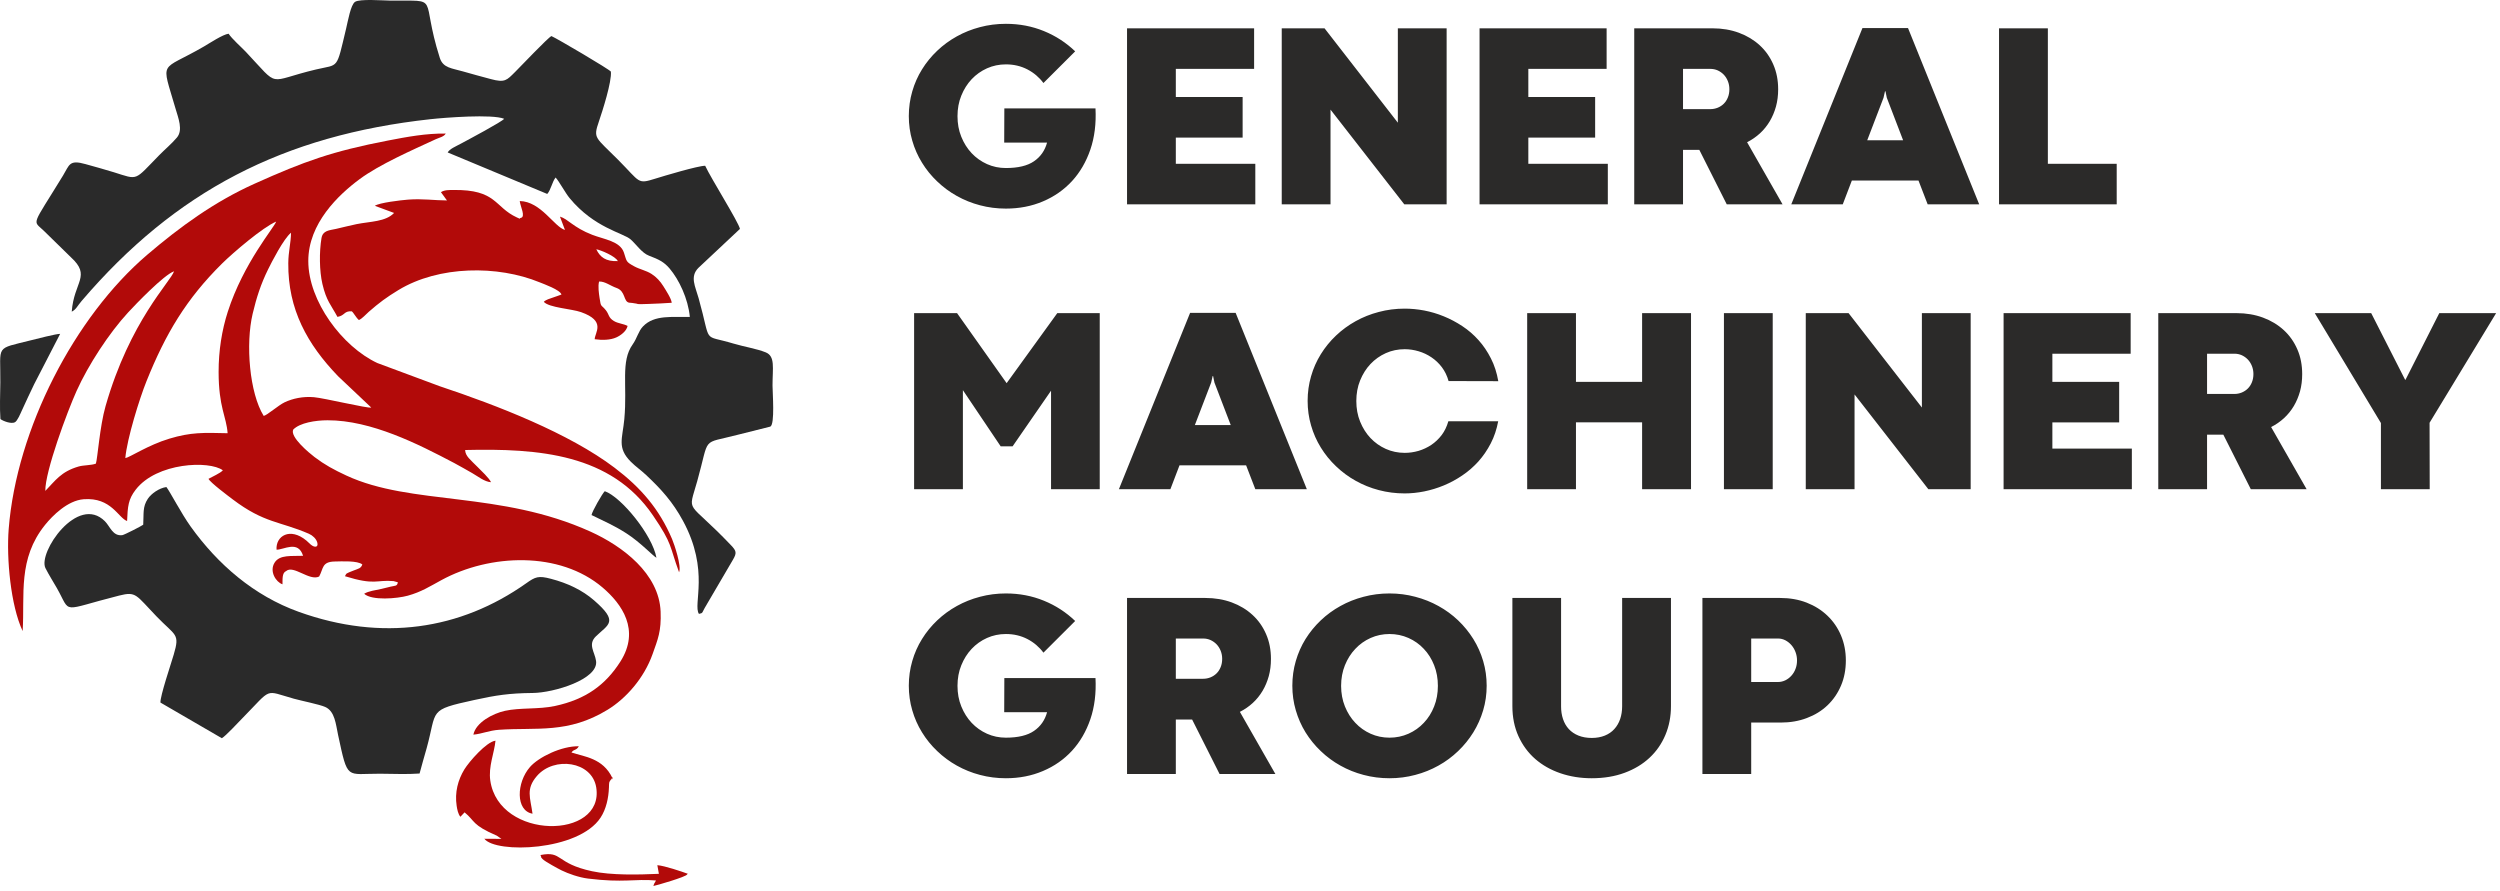 <svg width="216" height="77" viewBox="0 0 216 77" fill="none" xmlns="http://www.w3.org/2000/svg">
<path fill-rule="evenodd" clip-rule="evenodd" d="M3.915 42.414C3.886 40.749 5.814 35.555 6.616 33.779C7.637 31.514 9.42 28.79 11.057 27.009C11.696 26.315 14.16 23.744 15.038 23.439C14.763 24.316 11.225 27.724 9.118 35.097C8.62 36.84 8.432 39.59 8.285 40.057C7.895 40.21 7.228 40.181 6.8 40.304C5.266 40.747 4.786 41.524 3.915 42.414ZM22.783 35.935C21.557 33.967 21.205 29.735 21.832 27.098C22.169 25.677 22.544 24.536 23.154 23.291C23.474 22.638 24.496 20.639 25.145 20.105C25.13 21.016 24.917 21.724 24.908 22.737C24.874 26.736 26.552 29.74 29.203 32.498L32.076 35.212C31.845 35.314 27.99 34.39 27.121 34.317C26.183 34.238 25.302 34.424 24.59 34.759C24.072 35.002 23.056 35.892 22.783 35.935ZM10.828 39.58C10.969 37.912 12.054 34.435 12.654 32.943C14.308 28.829 16.093 25.827 19.194 22.763C20.138 21.83 22.712 19.631 23.859 19.145C23.733 19.605 21.041 22.701 19.679 26.94C19.17 28.525 18.887 30.283 18.888 32.138C18.891 35.202 19.563 35.988 19.666 37.43C17.564 37.38 16.498 37.339 14.634 37.9C12.794 38.453 11.193 39.53 10.828 39.58ZM26.637 22.556C26.633 19.295 29.254 16.824 31.072 15.477C32.781 14.212 35.599 12.976 37.654 12.027C37.97 11.882 38.356 11.817 38.511 11.539C36.831 11.516 35.184 11.82 33.504 12.146C28.697 13.076 26.312 13.932 21.988 15.875C18.505 17.44 15.529 19.617 12.733 22.001C6.441 27.366 1.43 37.077 0.751 45.704C0.55 48.258 0.922 52.321 1.958 54.525C2.148 51.366 1.522 48.288 3.899 45.344C4.526 44.568 5.835 43.241 7.23 43.134C9.617 42.952 10.214 44.746 10.98 45.017C11.036 43.743 11.08 43.146 11.718 42.315C13.534 39.952 18.093 39.772 19.255 40.635C19.03 40.891 18.326 41.19 18.016 41.37C18.136 41.669 19.742 42.87 20.098 43.14C22.838 45.217 24.18 45.029 26.689 46.118C27.014 46.259 27.315 46.545 27.408 46.86C27.535 47.293 27.196 47.341 26.854 47.056C26.738 46.959 26.596 46.808 26.474 46.706C25.055 45.527 23.807 46.311 23.894 47.493C24.515 47.51 25.759 46.647 26.186 48.021C25.191 48.067 24.163 47.899 23.719 48.622C23.257 49.375 23.844 50.295 24.407 50.484C24.419 50.067 24.355 49.494 24.719 49.342C25.358 48.787 26.736 50.23 27.574 49.812C27.957 49.111 27.796 48.535 28.924 48.514C29.52 48.503 30.896 48.425 31.305 48.771C31.181 49.12 30.973 49.124 30.543 49.296C29.852 49.572 29.949 49.513 29.805 49.785C32.423 50.593 32.457 50.083 33.996 50.206L34.373 50.308C34.314 50.672 34.151 50.585 33.737 50.69C33.489 50.752 33.259 50.811 32.947 50.883C32.474 50.99 31.831 51.065 31.463 51.302C32.125 51.91 34.314 51.723 35.237 51.466C36.404 51.142 37.146 50.661 38.141 50.12C42.326 47.845 48.355 47.599 52.068 50.765C53.718 52.172 55.345 54.431 53.595 57.17C52.32 59.166 50.624 60.425 47.944 60.998C46.51 61.304 44.952 61.125 43.629 61.416C42.562 61.652 41.116 62.424 40.899 63.473C41.655 63.405 42.247 63.114 43.123 63.053C46.368 62.829 49.082 63.414 52.503 61.319C54.074 60.357 55.645 58.606 56.387 56.503C56.831 55.242 57.147 54.553 57.077 52.837C56.944 49.56 53.793 47.189 51.024 45.935C43.199 42.392 35.558 43.701 29.931 41.089C28.842 40.584 28.049 40.152 27.178 39.491C26.752 39.168 25.016 37.744 25.338 37.11C25.917 36.528 27.251 36.314 28.297 36.312C32.084 36.306 36.126 38.364 39.236 40.001C39.746 40.27 40.329 40.612 40.798 40.876C41.276 41.146 41.86 41.631 42.425 41.663C42.262 41.303 41.576 40.668 41.251 40.337C40.641 39.716 40.207 39.411 40.187 38.881C46.589 38.727 52.797 39.224 56.412 44.526C58.148 47.073 57.824 47.145 58.671 49.442C58.901 48.93 58.262 47.031 58.065 46.569C56.961 43.981 55.384 42.143 53.107 40.418C49.161 37.428 42.956 35.023 37.988 33.368L32.602 31.366C29.579 29.952 26.642 26.03 26.637 22.556Z" fill="#B20A09"/>
<path fill-rule="evenodd" clip-rule="evenodd" d="M19.752 2.913C19.252 2.974 18.111 3.732 17.622 4.016C13.778 6.25 13.91 5.049 15.166 9.383C15.398 10.183 15.836 11.236 15.284 11.886C14.806 12.448 14.24 12.914 13.74 13.424C11.567 15.642 11.981 15.556 9.842 14.884C9.058 14.638 8.218 14.415 7.387 14.179C5.966 13.776 6.004 14.251 5.447 15.164C2.684 19.687 2.811 18.988 3.79 19.943L6.123 22.224C7.907 23.857 6.388 24.328 6.198 26.929C6.584 26.731 6.663 26.459 7.058 25.997C15.162 16.517 24.468 11.69 37.209 10.296C38.467 10.159 42.522 9.844 43.556 10.262C43.449 10.48 40.417 12.091 39.841 12.401C39.357 12.662 38.846 12.868 38.68 13.172L47.281 16.757C47.592 16.425 47.705 15.709 48.004 15.337C48.277 15.618 48.847 16.672 49.206 17.108C51.332 19.69 53.833 20.115 54.487 20.684C54.955 21.092 55.453 21.857 56.069 22.09C56.911 22.408 57.369 22.628 57.852 23.197C58.672 24.165 59.45 25.801 59.602 27.38C58.108 27.424 56.544 27.168 55.552 28.205C55.148 28.627 55.045 29.224 54.662 29.759C53.609 31.228 54.212 33.279 53.942 36.204C53.786 37.899 53.288 38.685 54.517 39.908C54.922 40.312 55.362 40.608 55.824 41.041C57.13 42.269 58.12 43.36 59.008 44.998C61.344 49.307 59.842 52.232 60.389 53.04C60.757 52.973 60.655 52.922 60.888 52.524L63.328 48.358C63.672 47.767 63.628 47.6 63.148 47.097C59.294 43.054 59.425 44.485 60.24 41.574C61.356 37.59 60.525 38.408 63.723 37.569L66.555 36.859C66.965 36.667 66.746 33.923 66.746 33.313C66.747 31.773 66.994 30.782 66.154 30.442C65.376 30.127 64.247 29.949 63.373 29.685C60.592 28.845 61.513 29.871 60.358 25.756C60.075 24.745 59.586 23.904 60.344 23.143L63.932 19.777C63.8 19.171 61.445 15.441 60.927 14.322C60.305 14.321 57.337 15.21 56.617 15.436C55.048 15.927 55.351 15.763 53.407 13.808C51.425 11.812 51.232 11.992 51.75 10.479C52.05 9.604 52.869 7.05 52.78 6.188C52.693 6.013 48.105 3.313 47.643 3.117C47.349 3.245 44.986 5.742 44.504 6.218C43.783 6.931 43.636 7.169 42.396 6.83C41.596 6.612 40.789 6.403 40 6.171C39.056 5.893 38.28 5.886 37.998 4.999C36.251 -0.497 38.184 0.1 33.721 0.052C33.055 0.045 31.085 -0.114 30.674 0.162C30.302 0.411 30.064 1.803 29.909 2.451C29.038 6.085 29.315 5.525 27.308 6.001C22.957 7.034 24.256 7.68 21.242 4.481C20.897 4.116 20.024 3.343 19.752 2.913Z" fill="#2A2A2A"/>
<path fill-rule="evenodd" clip-rule="evenodd" d="M12.374 45.336C12.201 45.466 10.729 46.217 10.568 46.237C9.739 46.343 9.519 45.496 9.068 45.041C6.719 42.667 3.252 47.751 3.928 49.089C4.229 49.684 4.606 50.267 4.919 50.82C6.196 53.076 5.133 52.762 10.299 51.457C11.78 51.083 11.731 51.397 13.515 53.248C15.179 54.975 15.559 54.711 15.008 56.564C14.771 57.362 13.831 60.149 13.862 60.701L19.167 63.782C19.505 63.587 20.589 62.412 20.956 62.04C23.569 59.384 22.782 59.638 25.39 60.368C26.021 60.545 27.596 60.859 28.095 61.08C28.939 61.453 29.01 62.564 29.211 63.502C30.064 67.47 29.888 66.839 32.817 66.849C33.897 66.852 35.197 66.915 36.251 66.832C36.433 66.123 36.648 65.419 36.861 64.649C37.791 61.295 36.934 61.364 41.002 60.475C42.836 60.074 43.984 59.892 46.019 59.874C47.867 59.858 51.722 58.683 51.5 57.109C51.389 56.324 50.762 55.677 51.494 54.972C52.576 53.929 53.478 53.736 51.325 51.869C50.303 50.983 49.049 50.388 47.601 50.008C46.52 49.723 46.258 49.832 45.466 50.394C39.768 54.428 32.984 55.433 25.831 52.869C21.925 51.469 18.815 48.757 16.477 45.499C15.659 44.358 14.7 42.498 14.376 42.079C13.745 42.169 13.067 42.653 12.773 43.095C12.3 43.807 12.435 44.37 12.374 45.336Z" fill="#2A2A2A"/>
<path fill-rule="evenodd" clip-rule="evenodd" d="M51.52 21.537C51.926 21.609 53.196 22.149 53.378 22.56C52.345 22.604 51.844 22.221 51.52 21.537ZM44.654 18.785C42.698 17.887 42.932 16.357 39.142 16.415C38.804 16.42 38.396 16.403 38.097 16.604L38.617 17.319C37.522 17.314 36.497 17.151 35.26 17.247C34.655 17.295 32.763 17.512 32.388 17.782L34.05 18.398C33.318 19.166 31.988 19.128 30.808 19.365C30.206 19.486 29.634 19.643 29.038 19.775C28.445 19.907 27.889 19.904 27.776 20.579C27.578 21.753 27.592 23.407 27.856 24.535C28.2 26.004 28.598 26.34 29.157 27.38C29.828 27.254 29.697 26.866 30.377 26.895C30.523 26.954 30.731 27.418 31.009 27.652C31.328 27.502 31.542 27.22 31.865 26.938C32.773 26.147 33.387 25.691 34.422 25.062C37.912 22.941 43.008 22.905 46.624 24.392C46.979 24.539 48.399 25.039 48.51 25.449C48.227 25.56 48.028 25.612 47.745 25.718C47.589 25.776 47.486 25.802 47.349 25.857C47.227 25.908 47.239 25.901 47.155 25.949C47.022 26.026 47.057 26.009 46.986 26.081C47.439 26.585 49.391 26.681 50.2 26.967C52.389 27.74 51.397 28.715 51.381 29.309C52.031 29.403 52.729 29.384 53.244 29.155C53.627 28.985 54.129 28.615 54.225 28.16C53.85 27.963 53.406 27.957 53.037 27.733C52.552 27.438 52.636 27.171 52.346 26.805C51.93 26.281 51.926 26.61 51.802 25.737C51.746 25.346 51.652 24.76 51.759 24.325C52.254 24.296 52.739 24.696 53.265 24.878C54.071 25.158 53.847 26.06 54.357 26.151L54.621 26.174C55.409 26.266 54.686 26.308 56.05 26.26C56.722 26.237 57.356 26.207 58.037 26.16C58.013 25.808 57.508 25.043 57.313 24.728C57.049 24.302 56.711 23.933 56.29 23.666C55.809 23.361 55.281 23.278 54.785 23.005C54.056 22.604 54.165 22.6 53.906 21.823C53.577 20.836 52.205 20.688 51.167 20.286C49.518 19.648 49.077 18.913 48.379 18.716L48.813 19.867C47.892 19.614 46.738 17.399 44.904 17.37C44.967 17.868 45.439 18.742 44.99 18.828C44.817 18.861 45.087 18.984 44.654 18.785Z" fill="#B20A09"/>
<path fill-rule="evenodd" clip-rule="evenodd" d="M46.01 70.304C45.817 68.893 45.416 68.175 46.39 67.044C47.866 65.33 51.153 65.76 51.515 68.036C52.233 72.558 43.115 72.605 42.362 67.447C42.184 66.23 42.709 65.061 42.811 63.995C42.03 64.082 40.529 65.812 40.124 66.472C39.565 67.384 39.28 68.472 39.454 69.618C39.501 69.927 39.575 70.329 39.778 70.57L40.14 70.187C41.076 70.958 40.751 71.265 42.928 72.204L43.323 72.478L41.849 72.469C42.829 73.76 49.99 73.543 51.889 70.644C52.376 69.9 52.58 68.951 52.614 68.023C52.63 67.575 52.608 67.6 52.778 67.366C53.225 66.754 52.685 67.741 52.907 67.212C52.094 65.507 50.501 65.381 49.377 65.019C49.571 64.701 49.785 64.877 50.011 64.477C48.499 64.446 46.529 65.425 45.793 66.266C44.607 67.622 44.542 70.054 46.01 70.304Z" fill="#B20A09"/>
<path fill-rule="evenodd" clip-rule="evenodd" d="M0.037 36.206C0.266 36.383 0.964 36.648 1.284 36.486C1.505 36.375 1.769 35.724 1.887 35.471C2.274 34.639 2.561 33.992 2.953 33.193L5.196 28.847C4.897 28.83 3.122 29.287 2.678 29.399C-0.474 30.194 0.059 29.75 0.029 33.042C0.019 34.038 -0.036 35.23 0.037 36.206Z" fill="#2A2A2A"/>
<path fill-rule="evenodd" clip-rule="evenodd" d="M52.253 42.439C52.042 42.637 51.156 44.185 51.109 44.5C52.204 45.041 53.032 45.382 54.129 46.087C55.331 46.859 56.413 48.032 56.717 48.191C56.372 46.241 53.683 42.941 52.253 42.439Z" fill="#2A2A2A"/>
<path fill-rule="evenodd" clip-rule="evenodd" d="M51.145 75.273C47.972 74.589 48.622 73.493 46.698 73.875C46.843 74.186 46.64 73.953 46.875 74.219C47.064 74.431 48.28 75.084 48.521 75.201C49.106 75.486 50.019 75.812 50.807 75.909C53.914 76.292 54.787 75.917 56.675 76.072C56.548 76.355 56.561 76.197 56.451 76.55C56.623 76.528 59.303 75.76 59.37 75.549C59.381 75.513 59.412 75.515 59.432 75.496C58.867 75.291 57.453 74.809 56.794 74.751L56.928 75.498C55.141 75.578 52.815 75.633 51.145 75.273Z" fill="#B20A09"/>
<path d="M86.775 9.368H94.651C94.716 10.674 94.571 11.857 94.208 12.919C93.845 13.98 93.315 14.893 92.62 15.648C91.921 16.404 91.085 16.988 90.108 17.401C89.13 17.817 88.066 18.023 86.908 18.023C86.133 18.023 85.389 17.927 84.671 17.736C83.957 17.549 83.29 17.278 82.671 16.931C82.053 16.587 81.487 16.167 80.976 15.678C80.465 15.194 80.025 14.652 79.663 14.06C79.296 13.469 79.014 12.831 78.819 12.151C78.621 11.476 78.521 10.766 78.521 10.029C78.521 9.292 78.621 8.582 78.819 7.899C79.014 7.219 79.296 6.582 79.663 5.993C80.025 5.406 80.465 4.868 80.976 4.383C81.487 3.897 82.053 3.485 82.671 3.142C83.29 2.798 83.957 2.531 84.671 2.344C85.389 2.153 86.133 2.058 86.908 2.058C88.081 2.058 89.173 2.268 90.192 2.684C91.211 3.1 92.112 3.684 92.895 4.436L90.153 7.173C89.787 6.681 89.325 6.287 88.768 5.997C88.207 5.707 87.588 5.562 86.908 5.562C86.328 5.562 85.783 5.677 85.278 5.902C84.771 6.131 84.328 6.444 83.95 6.845C83.576 7.242 83.278 7.715 83.057 8.261C82.835 8.803 82.728 9.399 82.728 10.04C82.728 10.681 82.835 11.277 83.057 11.819C83.278 12.365 83.576 12.838 83.95 13.235C84.328 13.636 84.771 13.949 85.278 14.178C85.783 14.404 86.328 14.518 86.908 14.518C87.962 14.518 88.772 14.323 89.336 13.934C89.902 13.549 90.28 13.01 90.467 12.319H86.763L86.775 9.368ZM97.376 2.447H108.355V5.952H101.591V8.383H107.363V11.888H101.591V14.152H108.459V17.656H97.376V2.447ZM124.989 17.656H121.332L114.957 9.472V17.656H110.742V2.447H114.441L120.774 10.601V2.447H124.989V17.656ZM127.833 2.447H138.812V5.952H132.048V8.383H137.82V11.888H132.048V14.152H138.916V17.656H127.833V2.447ZM146.822 12.949H145.413V17.656H141.198V2.447H147.963C148.792 2.447 149.551 2.577 150.246 2.833C150.937 3.089 151.537 3.451 152.04 3.913C152.544 4.375 152.934 4.928 153.213 5.573C153.495 6.219 153.633 6.933 153.633 7.715C153.633 8.246 153.571 8.738 153.445 9.2C153.316 9.666 153.136 10.09 152.907 10.476C152.674 10.865 152.396 11.212 152.064 11.518C151.731 11.823 151.361 12.079 150.949 12.289L154.014 17.656H149.192L146.822 12.949ZM147.772 9.429C147.998 9.429 148.207 9.387 148.41 9.307C148.612 9.223 148.788 9.109 148.937 8.96C149.086 8.811 149.204 8.631 149.288 8.418C149.376 8.204 149.418 7.967 149.418 7.708C149.418 7.463 149.376 7.231 149.288 7.013C149.204 6.799 149.086 6.612 148.937 6.455C148.788 6.299 148.612 6.177 148.418 6.085C148.219 5.997 148.009 5.952 147.784 5.952H145.413V9.429H147.772ZM165.757 15.598H160L159.214 17.656H154.766L160.916 2.424H164.852L171.003 17.656H166.551L165.757 15.598ZM161.329 12.117H164.428L163.02 8.445L162.905 7.887H162.863L162.737 8.445L161.329 12.117ZM172.716 2.447H176.935V14.152H182.883V17.656H172.716V2.447ZM86.458 38.562L83.194 33.709V42.265H78.979V27.055H82.69L86.973 33.106L91.349 27.055H95.017V42.265H90.81V33.755L87.489 38.562H86.458ZM107.665 40.207H101.908L101.122 42.265H96.674L102.824 27.033H106.76L112.91 42.265H108.459L107.665 40.207ZM103.236 36.725H106.336L104.927 33.053L104.813 32.495H104.771L104.645 33.053L103.236 36.725ZM125.157 32.923C125.031 32.472 124.84 32.079 124.584 31.736C124.325 31.392 124.023 31.106 123.683 30.877C123.34 30.644 122.969 30.468 122.569 30.35C122.172 30.232 121.771 30.171 121.366 30.171C120.786 30.171 120.24 30.285 119.736 30.51C119.228 30.739 118.785 31.052 118.407 31.453C118.033 31.85 117.736 32.324 117.514 32.87C117.293 33.411 117.186 34.007 117.186 34.648C117.186 35.29 117.293 35.885 117.514 36.427C117.736 36.974 118.033 37.447 118.407 37.844C118.785 38.245 119.228 38.558 119.736 38.787C120.24 39.012 120.786 39.127 121.366 39.127C121.771 39.127 122.168 39.069 122.565 38.955C122.958 38.837 123.324 38.665 123.664 38.44C124.004 38.21 124.302 37.928 124.562 37.588C124.817 37.248 125.008 36.851 125.138 36.397H129.444C129.314 37.092 129.104 37.725 128.803 38.306C128.505 38.882 128.15 39.401 127.738 39.864C127.321 40.325 126.86 40.73 126.348 41.073C125.84 41.421 125.306 41.707 124.748 41.94C124.195 42.169 123.63 42.341 123.05 42.459C122.473 42.574 121.912 42.631 121.366 42.631C120.591 42.631 119.847 42.535 119.129 42.345C118.415 42.158 117.747 41.887 117.129 41.539C116.51 41.196 115.945 40.776 115.434 40.287C114.922 39.802 114.483 39.26 114.12 38.668C113.754 38.077 113.471 37.439 113.277 36.76C113.078 36.084 112.979 35.374 112.979 34.637C112.979 33.9 113.078 33.19 113.277 32.507C113.471 31.827 113.754 31.19 114.12 30.602C114.483 30.014 114.922 29.476 115.434 28.991C115.945 28.506 116.51 28.093 117.129 27.75C117.747 27.406 118.415 27.139 119.129 26.953C119.847 26.761 120.591 26.666 121.366 26.666C121.912 26.666 122.469 26.719 123.046 26.826C123.618 26.937 124.183 27.101 124.741 27.33C125.294 27.555 125.829 27.838 126.344 28.178C126.86 28.517 127.325 28.919 127.742 29.384C128.162 29.85 128.517 30.377 128.814 30.965C129.116 31.552 129.326 32.209 129.452 32.934L125.157 32.923ZM131.948 27.055H136.163V32.996H141.878V27.055H146.104V42.265H141.878V36.492H136.163V42.265H131.948V27.055ZM148.948 27.055H153.163V42.265H148.948V27.055ZM170.266 42.265H166.608L160.233 34.08V42.265H156.018V27.055H159.717L166.051 35.21V27.055H170.266V42.265ZM173.11 27.055H184.089V30.56H177.325V32.992H183.096V36.496H177.325V38.76H184.192V42.265H173.11V27.055ZM192.098 37.558H190.69V42.265H186.475V27.055H193.24C194.068 27.055 194.828 27.185 195.523 27.441C196.214 27.697 196.813 28.059 197.317 28.521C197.821 28.983 198.21 29.537 198.489 30.182C198.772 30.827 198.909 31.541 198.909 32.324C198.909 32.854 198.848 33.347 198.722 33.809C198.592 34.275 198.413 34.698 198.184 35.084C197.951 35.473 197.672 35.82 197.34 36.126C197.008 36.431 196.637 36.687 196.225 36.897L199.291 42.265H194.469L192.098 37.558ZM193.049 34.038C193.274 34.038 193.484 33.996 193.686 33.916C193.889 33.831 194.064 33.717 194.213 33.568C194.362 33.419 194.481 33.24 194.565 33.026C194.652 32.812 194.695 32.576 194.695 32.316C194.695 32.072 194.652 31.839 194.565 31.621C194.481 31.407 194.362 31.22 194.213 31.064C194.064 30.907 193.889 30.785 193.694 30.693C193.496 30.606 193.286 30.56 193.061 30.56H190.69V34.038H193.049ZM215.665 27.055L209.915 36.527L209.927 42.265H205.712V36.55L199.997 27.055H204.872L207.804 32.816H207.834L210.755 27.055H215.665ZM86.775 58.585H94.651C94.716 59.891 94.571 61.074 94.208 62.136C93.845 63.197 93.315 64.109 92.62 64.865C91.921 65.621 91.085 66.205 90.108 66.617C89.13 67.033 88.066 67.24 86.908 67.24C86.133 67.24 85.389 67.144 84.671 66.953C83.957 66.766 83.29 66.495 82.671 66.148C82.053 65.804 81.487 65.384 80.976 64.895C80.465 64.41 80.025 63.868 79.663 63.277C79.296 62.685 79.014 62.047 78.819 61.368C78.621 60.692 78.521 59.982 78.521 59.246C78.521 58.509 78.621 57.799 78.819 57.115C79.014 56.436 79.296 55.798 79.663 55.21C80.025 54.622 80.465 54.084 80.976 53.599C81.487 53.114 82.053 52.702 82.671 52.359C83.29 52.015 83.957 51.748 84.671 51.561C85.389 51.37 86.133 51.274 86.908 51.274C88.081 51.274 89.173 51.484 90.192 51.901C91.211 52.316 92.112 52.901 92.895 53.653L90.153 56.39C89.787 55.898 89.325 55.504 88.768 55.214C88.207 54.924 87.588 54.779 86.908 54.779C86.328 54.779 85.783 54.894 85.278 55.119C84.771 55.347 84.328 55.661 83.95 56.062C83.576 56.459 83.278 56.932 83.057 57.478C82.835 58.02 82.728 58.616 82.728 59.257C82.728 59.898 82.835 60.494 83.057 61.036C83.278 61.582 83.576 62.055 83.95 62.452C84.328 62.853 84.771 63.166 85.278 63.395C85.783 63.62 86.328 63.735 86.908 63.735C87.962 63.735 88.772 63.54 89.336 63.151C89.902 62.765 90.28 62.227 90.467 61.536H86.763L86.775 58.585ZM102.999 62.166H101.591V66.873H97.376V51.664H104.141C104.969 51.664 105.729 51.794 106.424 52.049C107.115 52.305 107.715 52.668 108.218 53.13C108.722 53.592 109.112 54.145 109.39 54.79C109.673 55.436 109.81 56.149 109.81 56.932C109.81 57.463 109.749 57.955 109.623 58.417C109.493 58.883 109.314 59.306 109.085 59.692C108.852 60.081 108.574 60.429 108.241 60.734C107.909 61.04 107.539 61.295 107.126 61.505L110.192 66.873H105.37L102.999 62.166ZM103.95 58.646C104.175 58.646 104.385 58.604 104.588 58.524C104.79 58.44 104.966 58.325 105.115 58.177C105.264 58.028 105.382 57.848 105.466 57.635C105.554 57.42 105.596 57.184 105.596 56.925C105.596 56.68 105.554 56.447 105.466 56.229C105.382 56.016 105.264 55.829 105.115 55.672C104.966 55.516 104.79 55.394 104.595 55.302C104.397 55.214 104.187 55.168 103.962 55.168H101.591V58.646H103.95ZM111.658 59.246C111.658 58.509 111.757 57.799 111.956 57.115C112.154 56.436 112.433 55.798 112.799 55.21C113.166 54.622 113.605 54.084 114.116 53.599C114.624 53.114 115.193 52.702 115.812 52.359C116.43 52.015 117.098 51.748 117.816 51.561C118.53 51.37 119.278 51.274 120.053 51.274C120.82 51.274 121.565 51.37 122.278 51.561C122.996 51.748 123.664 52.015 124.283 52.359C124.905 52.702 125.47 53.114 125.981 53.599C126.489 54.084 126.928 54.622 127.295 55.21C127.661 55.798 127.944 56.436 128.146 57.115C128.348 57.799 128.448 58.509 128.448 59.246C128.448 59.982 128.348 60.692 128.146 61.368C127.944 62.047 127.661 62.685 127.295 63.277C126.928 63.868 126.489 64.41 125.981 64.895C125.47 65.384 124.905 65.804 124.283 66.148C123.664 66.495 122.996 66.766 122.278 66.953C121.565 67.144 120.82 67.24 120.053 67.24C119.278 67.24 118.53 67.144 117.816 66.953C117.098 66.766 116.43 66.495 115.812 66.148C115.193 65.804 114.624 65.384 114.116 64.895C113.605 64.41 113.166 63.868 112.799 63.277C112.433 62.685 112.154 62.047 111.956 61.368C111.757 60.692 111.658 59.982 111.658 59.246ZM115.872 59.257C115.872 59.898 115.983 60.494 116.201 61.036C116.422 61.582 116.72 62.055 117.098 62.452C117.472 62.853 117.915 63.166 118.423 63.395C118.927 63.62 119.472 63.735 120.053 63.735C120.633 63.735 121.179 63.62 121.69 63.395C122.202 63.166 122.645 62.853 123.019 62.452C123.397 62.055 123.695 61.582 123.909 61.036C124.126 60.494 124.233 59.898 124.233 59.257C124.233 58.616 124.126 58.02 123.909 57.478C123.695 56.932 123.397 56.459 123.019 56.062C122.645 55.661 122.202 55.347 121.69 55.119C121.179 54.894 120.633 54.779 120.053 54.779C119.472 54.779 118.927 54.894 118.423 55.119C117.915 55.347 117.472 55.661 117.098 56.062C116.72 56.459 116.422 56.932 116.201 57.478C115.983 58.02 115.872 58.616 115.872 59.257ZM140.153 51.664H144.371V61.013C144.371 61.906 144.211 62.734 143.89 63.498C143.569 64.262 143.111 64.922 142.519 65.472C141.928 66.026 141.21 66.457 140.366 66.77C139.523 67.083 138.576 67.24 137.526 67.24C136.556 67.24 135.656 67.095 134.819 66.808C133.983 66.522 133.258 66.109 132.643 65.575C132.029 65.037 131.548 64.384 131.197 63.613C130.845 62.838 130.67 61.971 130.67 61.013V51.664H134.877V61.032C134.877 61.425 134.93 61.792 135.045 62.127C135.155 62.46 135.323 62.75 135.545 62.991C135.77 63.235 136.049 63.422 136.381 63.556C136.713 63.689 137.095 63.758 137.526 63.758C137.95 63.758 138.328 63.689 138.656 63.556C138.984 63.422 139.259 63.235 139.477 62.991C139.698 62.75 139.866 62.46 139.981 62.127C140.095 61.792 140.153 61.422 140.153 61.02V51.664ZM151.304 62.429V66.873H147.089V51.664H153.808C154.637 51.664 155.396 51.797 156.091 52.065C156.786 52.336 157.381 52.71 157.885 53.191C158.389 53.672 158.782 54.24 159.061 54.901C159.34 55.562 159.481 56.279 159.481 57.062C159.481 57.86 159.34 58.589 159.061 59.242C158.782 59.898 158.393 60.463 157.897 60.937C157.4 61.41 156.809 61.777 156.118 62.036C155.431 62.299 154.678 62.429 153.865 62.429H151.304ZM153.617 58.925C153.842 58.925 154.052 58.875 154.251 58.78C154.45 58.681 154.625 58.551 154.778 58.379C154.93 58.211 155.049 58.016 155.133 57.791C155.22 57.57 155.262 57.325 155.262 57.062C155.262 56.81 155.22 56.569 155.133 56.34C155.049 56.111 154.93 55.913 154.782 55.741C154.633 55.569 154.461 55.432 154.262 55.325C154.064 55.222 153.854 55.168 153.629 55.168H151.304V58.925H153.617Z" fill="#2B2A29"/>
</svg>
